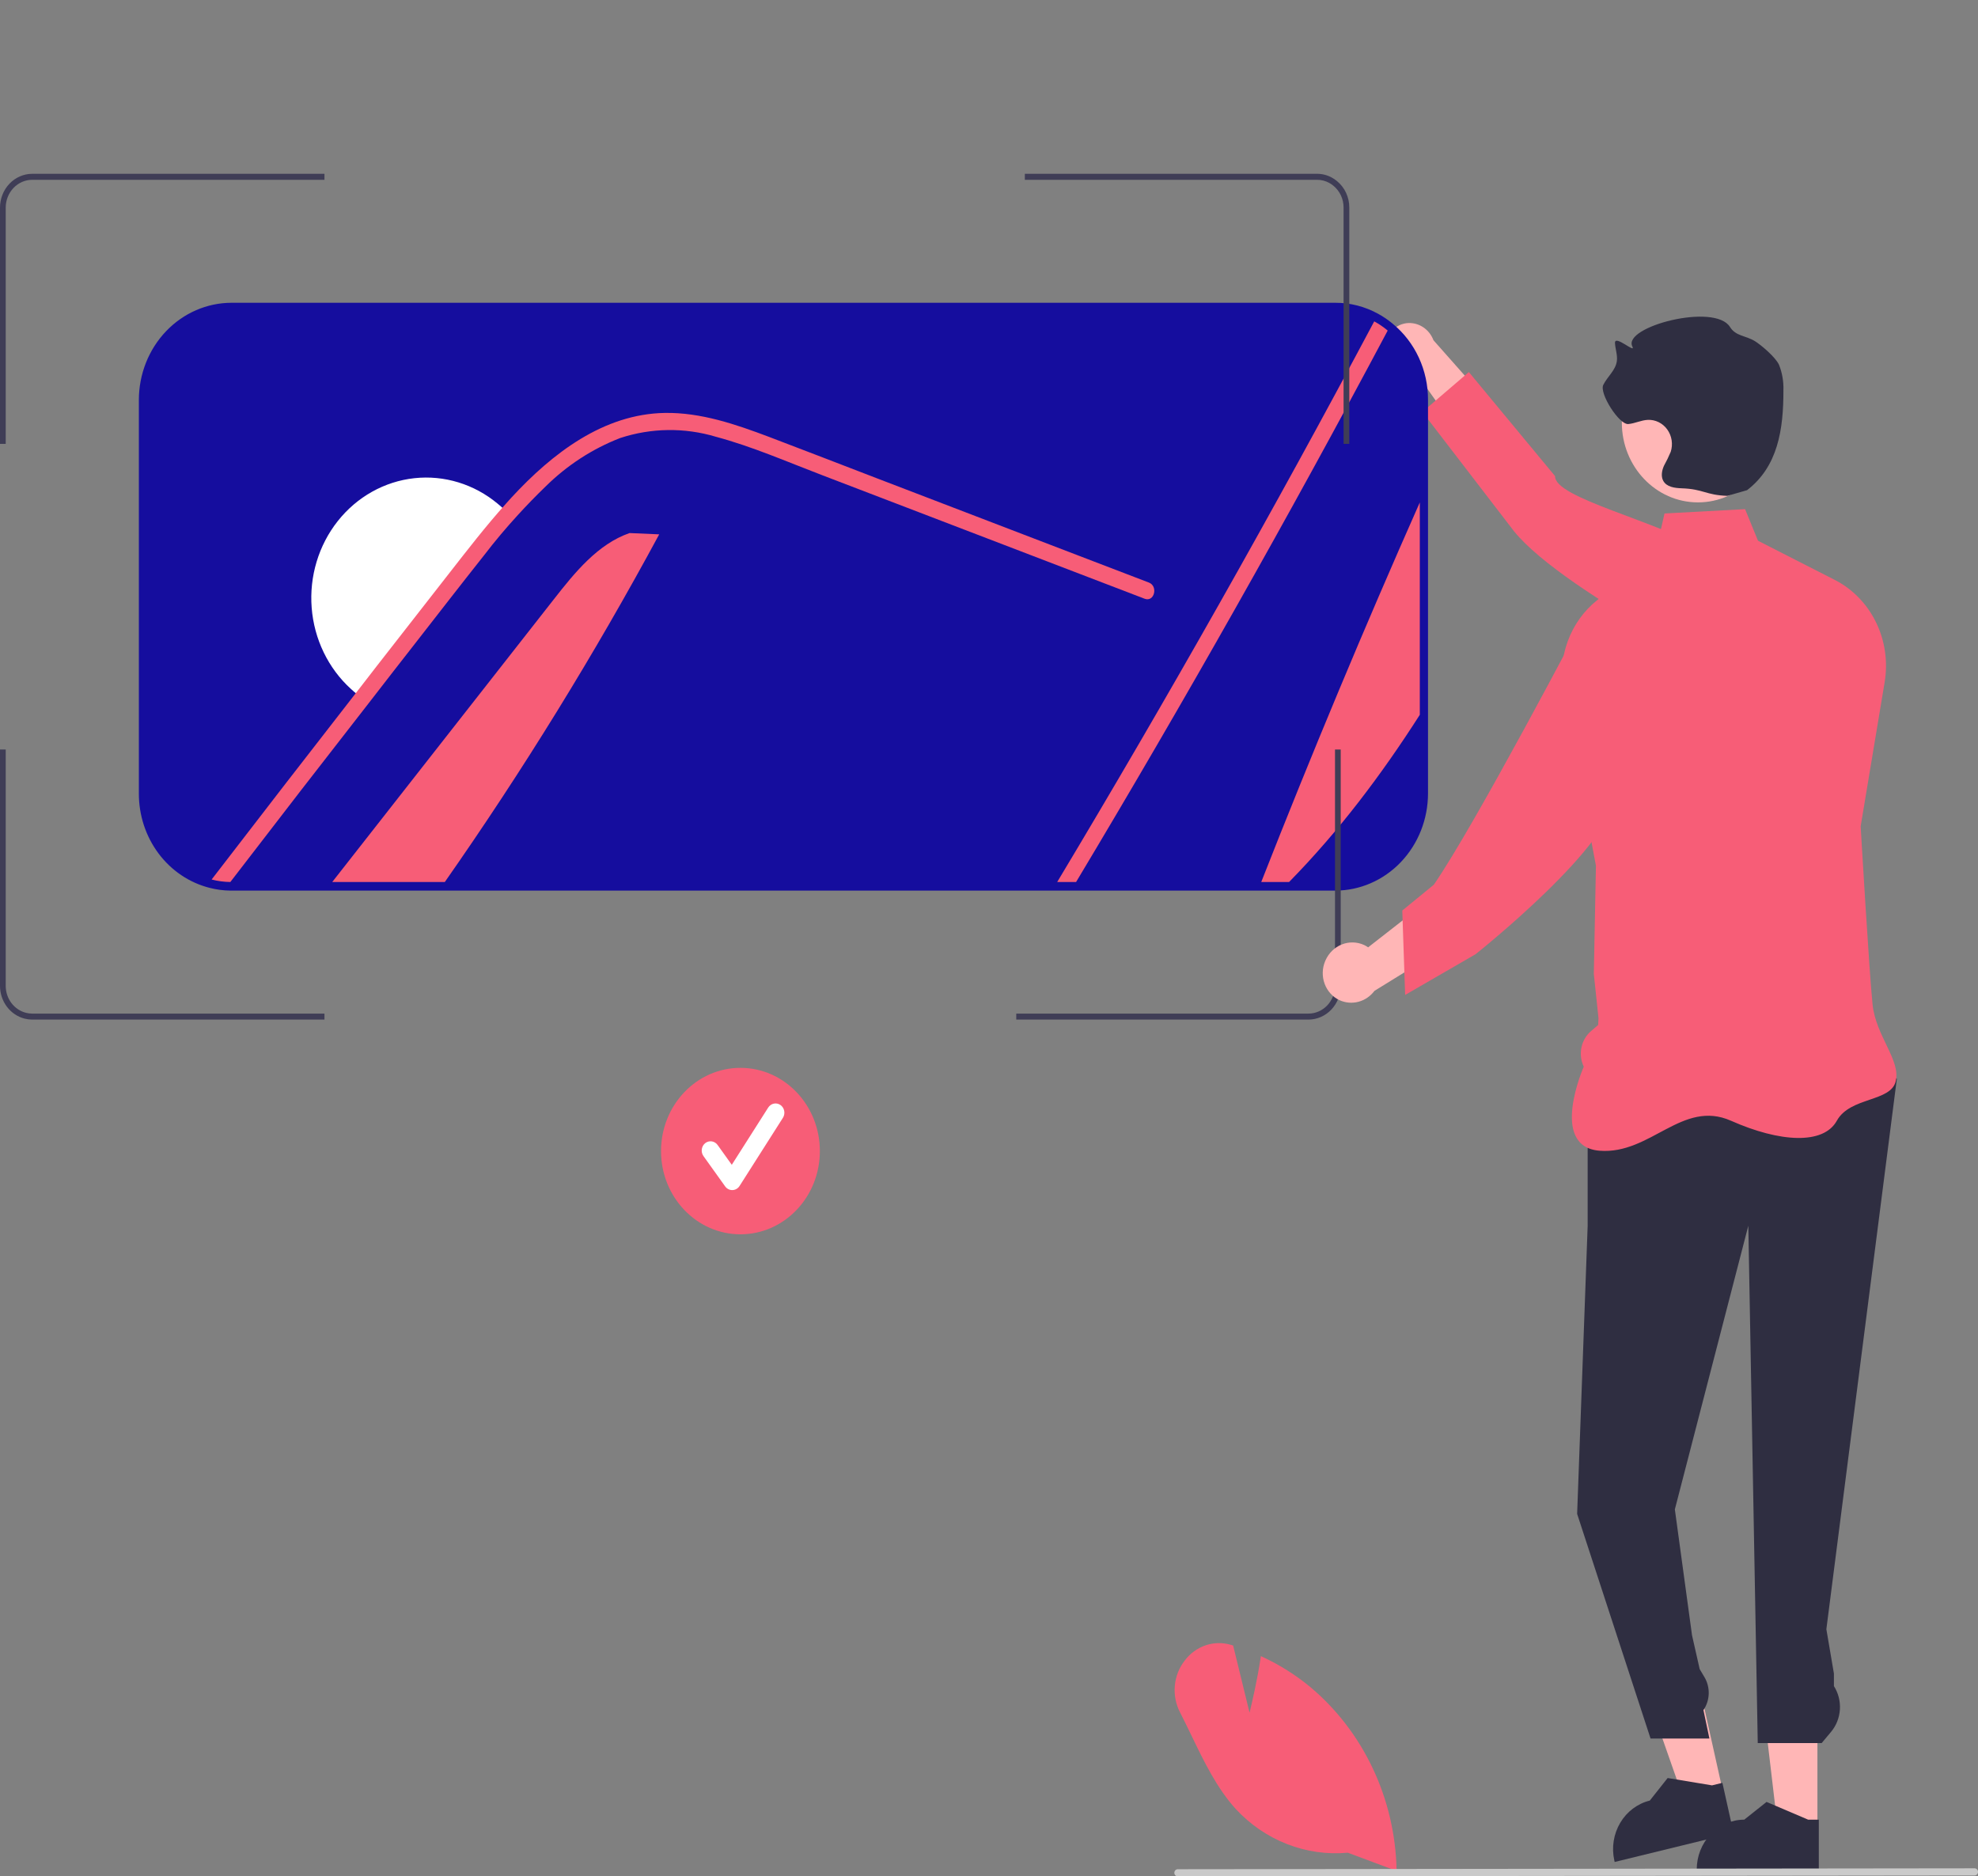 <svg width="389" height="369" viewBox="0 0 389 369" fill="none" xmlns="http://www.w3.org/2000/svg">
<rect x="0" y="0" width="389" height="369" fill="#808080" stroke="none"/>
<g clip-path="url(#clip0_19_1288)">
<path d="M272.364 69.42C272.554 70.802 273.252 72.051 274.308 72.902C275.364 73.753 276.695 74.139 278.018 73.977C278.287 73.94 278.552 73.879 278.811 73.796L289.47 88.791L298.633 85.799L281.912 66.913C281.5 65.815 280.753 64.89 279.786 64.284C278.82 63.677 277.689 63.423 276.57 63.561C275.935 63.646 275.321 63.861 274.765 64.194C274.208 64.528 273.72 64.972 273.327 65.504C272.935 66.035 272.646 66.642 272.478 67.29C272.309 67.938 272.264 68.614 272.345 69.281C272.351 69.327 272.357 69.374 272.364 69.42Z" fill="#FFB6B6"/>
<path d="M347.633 136.389C347.633 136.389 307.831 116.922 297.763 104.488L279.722 81.013L288.872 73.169L305.83 93.639C305.675 97.94 325.719 102.349 336.494 108.619L347.633 136.389Z" fill="#F75D77"/>
<path d="M357.419 359.425L349.612 359.425L345.898 327.866L357.42 327.867L357.419 359.425Z" fill="#FFB6B6"/>
<path d="M357.694 367.96L333.686 367.959V367.641C333.686 365.044 334.671 362.553 336.423 360.717C338.176 358.88 340.552 357.848 343.031 357.848H343.031L347.416 354.362L355.598 357.849L357.694 357.849L357.694 367.96Z" fill="#2F2E41"/>
<path d="M338.806 352.207L331.204 354.065L320.745 324.217L331.966 321.474L338.806 352.207Z" fill="#FFB6B6"/>
<path d="M340.925 360.453L317.545 366.169L317.476 365.859C316.913 363.33 317.332 360.67 318.64 358.464C319.949 356.259 322.04 354.688 324.453 354.097L324.453 354.097L327.968 349.658L336.692 351.105L338.733 350.606L340.925 360.453Z" fill="#2F2E41"/>
<path d="M262.607 175.145H45.3C43.928 175.128 42.563 174.947 41.231 174.604C37.255 173.603 33.718 171.226 31.192 167.857C28.666 164.487 27.298 160.323 27.31 156.038V78.632C27.318 73.569 29.242 68.715 32.66 65.137C36.077 61.558 40.71 59.546 45.542 59.543H262.607C265.533 59.535 268.416 60.275 271.008 61.698C272.04 62.259 273.016 62.926 273.922 63.69C276.084 65.464 277.832 67.733 279.03 70.322C280.229 72.912 280.847 75.754 280.838 78.632V156.038C280.833 161.104 278.91 165.961 275.492 169.542C272.075 173.124 267.44 175.139 262.607 175.145Z" fill="#150D9E"/>
<path d="M248.041 173.452C257.908 148.322 268.302 123.439 279.223 98.805V140.571C271.65 152.417 263.253 163.535 253.515 173.452H248.041Z" fill="#F75D77"/>
<path d="M272.909 65.009C253.386 101.715 232.959 137.863 211.627 173.452H207.913C229.6 137.305 250.383 100.553 270.261 63.199C271.199 63.708 272.086 64.315 272.909 65.009Z" fill="#F75D77"/>
<path d="M129.642 105.083C116.884 128.723 102.805 151.552 87.479 173.452H65.339C79.841 154.939 94.353 136.425 108.875 117.911C113.041 112.58 117.563 106.995 123.812 104.829L129.642 105.083Z" fill="#F75D77"/>
<path d="M100.22 101.292C97.91 103.814 95.698 106.437 93.615 109.162C89.029 114.949 84.507 120.788 79.97 126.609C77.144 130.231 74.318 133.852 71.524 137.474C70.637 136.877 69.795 136.209 69.005 135.477C64.543 131.418 61.775 125.689 61.295 119.518C60.815 113.346 62.66 107.223 66.436 102.461C70.212 97.698 75.618 94.675 81.495 94.039C87.372 93.403 93.253 95.205 97.878 99.058C98.712 99.74 99.494 100.487 100.22 101.292Z" fill="white"/>
<path d="M225.094 117.742L182.657 101.479L161.583 93.406C154.72 90.783 147.873 87.788 140.784 85.892C134.619 84.046 128.073 84.134 121.955 86.146C116.5 88.262 111.508 91.508 107.277 95.691C105.403 97.502 103.589 99.369 101.835 101.292C99.525 103.814 97.313 106.437 95.23 109.162C90.644 114.949 86.122 120.788 81.585 126.609C78.759 130.231 75.933 133.852 73.139 137.474C63.805 149.439 54.526 161.431 45.3 173.452C44.058 173.437 42.823 173.273 41.618 172.962C51.242 160.439 60.91 147.944 70.62 135.477C71.734 134.022 72.881 132.549 74.011 131.094C78.743 125.019 83.479 118.949 88.222 112.885C91.887 108.197 95.521 103.475 99.493 99.059C99.848 98.652 100.204 98.263 100.575 97.857C108.633 89.125 118.693 81.408 130.74 81.205C137.829 81.086 144.676 83.439 151.265 85.926C158.354 88.617 165.427 91.359 172.516 94.083L215.244 110.465L225.934 114.56C227.823 115.271 227.016 118.486 225.094 117.742Z" fill="#F75D77"/>
<path d="M1.124 87.296V40.825C1.127 39.375 1.678 37.985 2.657 36.96C3.636 35.935 4.963 35.358 6.347 35.358H63.809V34.179H6.347C4.665 34.181 3.052 34.881 1.862 36.127C0.672 37.373 0.003 39.062 0 40.825V87.296L1.124 87.296Z" fill="#3F3D56"/>
<path d="M5.113 199.176C3.974 198.889 2.961 198.208 2.237 197.243C1.513 196.278 1.121 195.085 1.124 193.857V147.392H2.80786e-05V193.857C-0.004 195.349 0.472 196.798 1.351 197.971C2.231 199.144 3.462 199.972 4.847 200.32C5.31 200.44 5.786 200.503 6.263 200.509H63.809V199.33H6.27C5.88 199.325 5.492 199.273 5.113 199.176Z" fill="#3F3D56"/>
<path d="M262.546 147.392V193.857C262.545 195.308 261.994 196.699 261.015 197.725C260.036 198.751 258.708 199.329 257.324 199.33H199.861V200.509H257.324C259.006 200.507 260.62 199.805 261.81 198.558C263 197.311 263.669 195.62 263.671 193.857V147.392H262.546Z" fill="#3F3D56"/>
<path d="M261.417 35.975C261.712 36.136 261.991 36.327 262.25 36.545C262.87 37.053 263.371 37.703 263.714 38.444C264.058 39.186 264.235 40 264.233 40.825V87.296H265.357V40.825C265.361 39.823 265.145 38.833 264.728 37.932C264.311 37.03 263.702 36.241 262.949 35.623C262.634 35.357 262.294 35.125 261.935 34.929C261.033 34.434 260.029 34.176 259.01 34.179H201.548V35.358H259.01C259.849 35.355 260.675 35.567 261.417 35.975Z" fill="#3F3D56"/>
<path d="M364.184 206.194L315.609 208.745L312.235 225.831V241.05L310.165 297.715L324.604 341.898H336.18L335.004 336.301C335.647 335.36 336.007 334.241 336.042 333.084C336.076 331.928 335.781 330.787 335.196 329.807L334.267 328.251L332.756 321.572L329.382 296.827L343.829 241.05L345.686 342.782H358.262L360.106 340.574C361.131 339.348 361.741 337.802 361.841 336.176C361.942 334.55 361.528 332.934 360.664 331.58V329.113L359.179 320.394L373.039 212.158L364.184 206.194Z" fill="#2F2E41"/>
<path d="M343.195 100.127L327.35 100.978L325.55 108.848L314.043 118.077C311.442 120.164 309.449 122.971 308.289 126.182C307.13 129.393 306.85 132.88 307.482 136.248L313.861 170.253L313.446 191.536L314.366 200.252L314.296 201.571L312.888 202.78C311.929 203.602 311.266 204.742 311.008 206.011C310.75 207.281 310.911 208.605 311.467 209.765C311.467 209.765 304.523 225.497 314.57 226.298C324.617 227.098 330.832 216.149 340.431 220.406C350.031 224.662 358.601 225.161 361.233 220.406C363.864 215.651 371.871 216.759 372.833 212.605C373.796 208.451 368.922 203.749 368.267 197.557C367.612 191.365 365.925 162.495 365.925 162.495L370.642 134.152C371.31 130.139 370.714 126.008 368.945 122.381C367.176 118.754 364.33 115.828 360.835 114.045L345.734 106.34L343.195 100.127Z" fill="#F75D77"/>
<path d="M260.673 188.869C261.31 187.428 262.459 186.304 263.875 185.737C265.291 185.169 266.862 185.204 268.254 185.832C268.535 185.964 268.805 186.121 269.062 186.3L285.344 173.594L294.403 179.984L270.303 194.862C269.512 195.919 268.409 196.672 267.167 197.003C265.925 197.334 264.614 197.225 263.437 196.693C262.77 196.383 262.168 195.939 261.665 195.385C261.162 194.832 260.768 194.18 260.506 193.467C260.243 192.754 260.117 191.994 260.135 191.23C260.153 190.466 260.314 189.713 260.609 189.014C260.63 188.966 260.651 188.917 260.673 188.869Z" fill="#FFB6B6"/>
<path d="M311.262 121.861C311.262 121.861 290.156 162.136 281.983 173.982L275.778 179.061L276.341 195.661L290.205 187.643C290.205 187.643 318.183 165.433 317.381 156.186C316.579 146.939 311.262 121.861 311.262 121.861Z" fill="#F75D77"/>
<path d="M333.928 98.798C342.197 98.798 348.9 91.773 348.9 83.107C348.9 74.442 342.197 67.416 333.928 67.416C325.659 67.416 318.956 74.442 318.956 83.107C318.956 91.773 325.659 98.798 333.928 98.798Z" fill="#FFB6B6"/>
<path d="M339.713 97.512C335.417 97.364 335.027 96.175 330.73 96.027C329.362 95.98 327.748 95.783 327.086 94.528C326.615 93.633 326.832 92.507 327.247 91.582C327.737 90.7 328.179 89.788 328.57 88.853C328.806 88.12 328.868 87.338 328.75 86.573C328.633 85.809 328.34 85.087 327.896 84.468C327.452 83.85 326.872 83.354 326.204 83.023C325.537 82.692 324.802 82.537 324.064 82.57C322.757 82.629 321.529 83.274 320.225 83.391C318.437 83.553 314.483 77.366 315.306 75.694C316.107 74.067 317.72 72.84 317.974 71.028C318.139 69.844 317.673 68.666 317.609 67.471C317.514 65.698 321.803 69.695 321.017 68.122C319.091 64.263 337.244 59.478 340.233 64.312C341.35 66.119 343.34 65.996 345.115 67.081C346.277 67.792 349.214 70.245 349.881 71.775C350.495 73.335 350.785 75.014 350.732 76.701C350.758 84.545 349.618 91.761 343.58 96.398" fill="#2F2E41"/>
<path d="M265.07 364.347C261.01 364.722 256.922 364.142 253.103 362.649C249.284 361.156 245.832 358.788 242.999 355.718C239.293 351.624 236.751 346.355 234.292 341.259C233.576 339.776 232.836 338.243 232.083 336.773C231.244 335.171 230.882 333.342 231.043 331.522C231.205 329.702 231.883 327.974 232.989 326.562C234.05 325.149 235.49 324.102 237.123 323.555C238.757 323.008 240.509 322.987 242.155 323.493L242.514 323.601L245.743 336.807C246.225 334.837 247.259 330.399 247.912 326.051L247.967 325.687L248.288 325.837C251.66 327.401 254.831 329.403 257.726 331.797C262.853 336.107 267.024 341.536 269.947 347.706C272.871 353.876 274.477 360.64 274.655 367.526L274.663 367.937L265.07 364.347Z" fill="#F75D77"/>
<path d="M388.331 368.819L231.618 369C231.441 369 231.271 368.925 231.146 368.794C231.021 368.662 230.95 368.484 230.95 368.299C230.95 368.113 231.021 367.935 231.146 367.803C231.271 367.672 231.441 367.598 231.618 367.597L388.331 367.416C388.419 367.416 388.506 367.434 388.587 367.469C388.669 367.504 388.743 367.556 388.805 367.621C388.868 367.686 388.917 367.763 388.951 367.849C388.985 367.934 389.002 368.025 389.002 368.118C389.002 368.21 388.985 368.301 388.951 368.386C388.917 368.472 388.868 368.549 388.805 368.614C388.743 368.679 388.669 368.731 388.587 368.766C388.506 368.801 388.419 368.819 388.331 368.819Z" fill="#CACACA"/>
<path d="M145.618 242.734C154.243 242.734 161.236 235.407 161.236 226.367C161.236 217.328 154.243 210 145.618 210C136.992 210 130 217.328 130 226.367C130 235.407 136.992 242.734 145.618 242.734Z" fill="#F75D77"/>
<path d="M144 234.038C143.73 234.038 143.464 233.973 143.223 233.846C142.982 233.72 142.772 233.536 142.61 233.31L138.349 227.356C138.212 227.165 138.112 226.947 138.055 226.716C137.998 226.484 137.985 226.242 138.017 226.005C138.049 225.768 138.126 225.54 138.242 225.334C138.358 225.128 138.512 224.948 138.695 224.805C138.878 224.661 139.086 224.557 139.307 224.498C139.528 224.438 139.758 224.425 139.985 224.459C140.211 224.493 140.428 224.574 140.624 224.696C140.821 224.818 140.992 224.98 141.129 225.172L143.916 229.066L151.076 217.812C151.202 217.613 151.365 217.442 151.555 217.309C151.744 217.175 151.957 217.083 152.181 217.036C152.405 216.988 152.635 216.988 152.859 217.035C153.083 217.081 153.296 217.173 153.486 217.306C153.676 217.438 153.839 217.609 153.966 217.808C154.093 218.007 154.181 218.23 154.226 218.464C154.271 218.699 154.271 218.941 154.226 219.175C154.182 219.41 154.094 219.633 153.967 219.832L145.445 233.228C145.291 233.47 145.084 233.67 144.841 233.811C144.598 233.952 144.326 234.03 144.048 234.038C144.032 234.038 144.016 234.038 144 234.038Z" fill="white"/>
</g>
<defs>
<clipPath id="clip0_19_1288">
<rect width="389" height="369" fill="white"/>
</clipPath>
</defs>
</svg>
